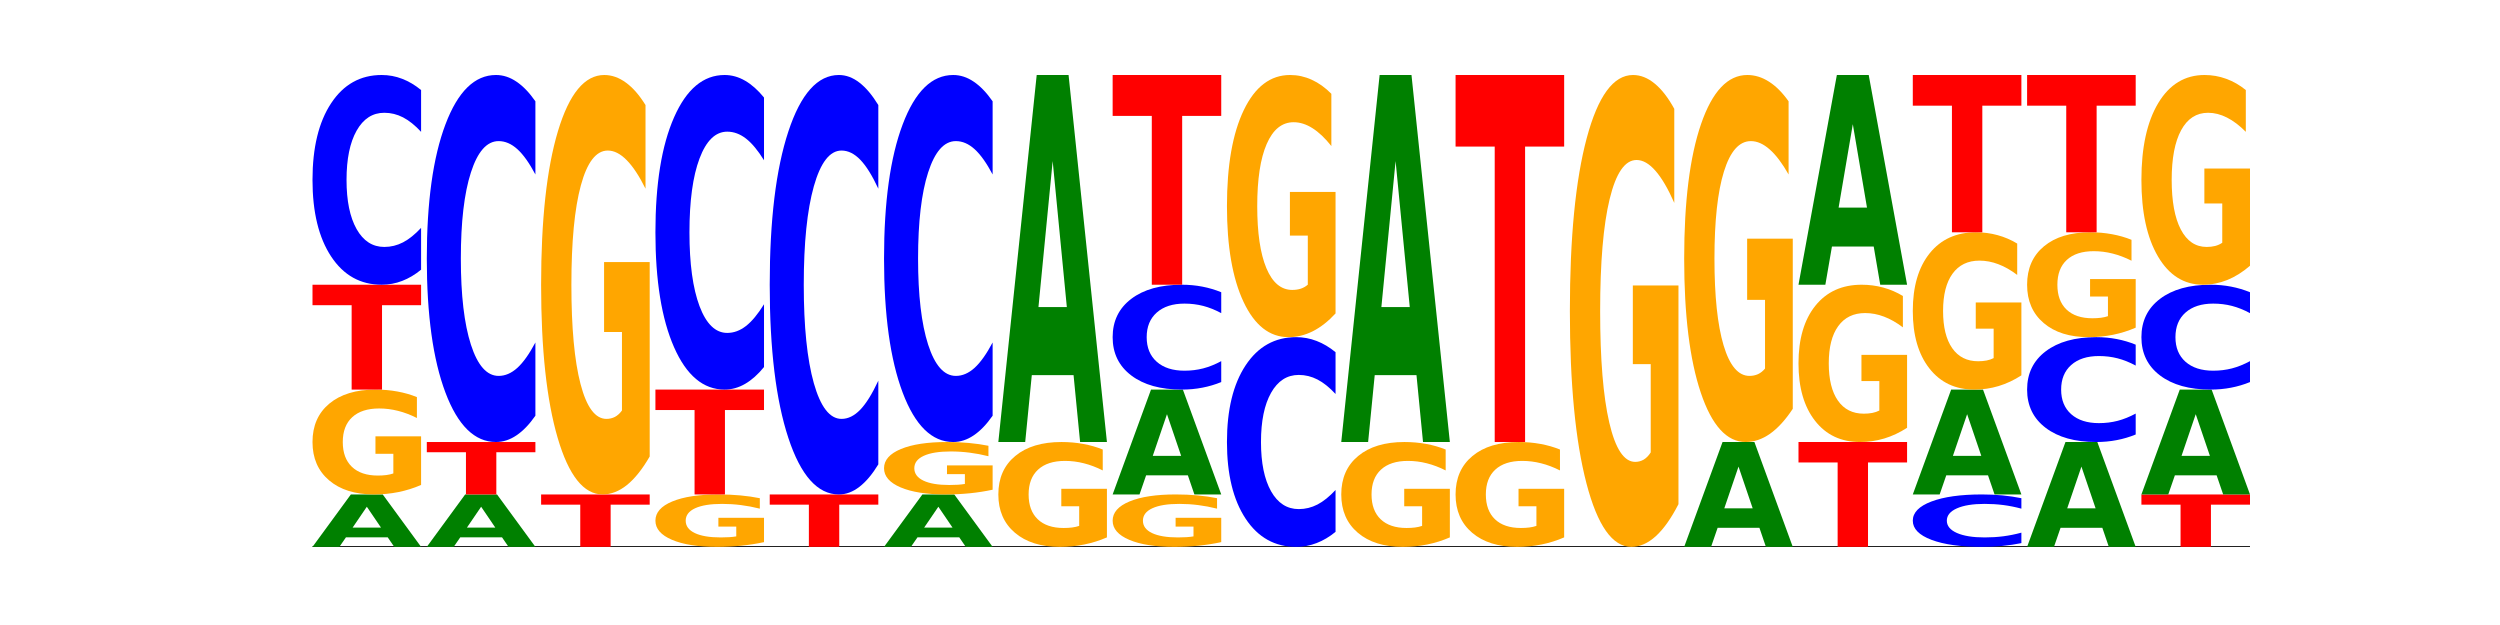 <?xml version="1.0" encoding="utf-8" standalone="no"?>
<!DOCTYPE svg PUBLIC "-//W3C//DTD SVG 1.1//EN"
  "http://www.w3.org/Graphics/SVG/1.1/DTD/svg11.dtd">
<!-- Created with matplotlib (https://matplotlib.org/) -->
<svg height="180pt" version="1.1" viewBox="0 0 720 180" width="720pt" xmlns="http://www.w3.org/2000/svg" xmlns:xlink="http://www.w3.org/1999/xlink">
 <defs>
  <style type="text/css">*{stroke-linecap:butt;stroke-linejoin:round;}</style>
 </defs>
 <g id="figure_1">
  <g id="patch_1">
   <path d="M 0 180 
L 720 180 
L 720 0 
L 0 0 
z
" style="fill:none;"/>
  </g>
  <g id="axes_1">
   <g id="line2d_1">
    <path clip-path="url(#pc5bb5764c9)" d="M 90 157.5 
L 648 157.5 
" style="fill:none;stroke:#000000;stroke-linecap:square;stroke-width:0.5;"/>
   </g>
   <g id="patch_2">
    <path clip-path="url(#pc5bb5764c9)" d="M 111.664 154.749 
L 99.636 154.749 
L 97.737 157.5 
L 90 157.5 
L 101.049 142.4 
L 110.225 142.4 
L 121.274 157.5 
L 113.544 157.5 
z
M 101.554 151.947 
L 109.726 151.947 
L 105.647 145.94 
z
" style="fill:#008000;"/>
   </g>
   <g id="patch_3">
    <path clip-path="url(#pc5bb5764c9)" d="M 121.274 139.668 
Q 118.12 141.034 114.728 141.72 
Q 111.336 142.4 107.719 142.4 
Q 99.546 142.4 94.773 138.333 
Q 90 134.265 90 127.309 
Q 90 120.272 94.857 116.236 
Q 99.722 112.2 108.181 112.2 
Q 111.441 112.2 114.427 112.749 
Q 117.419 113.292 120.069 114.365 
L 120.069 120.385 
Q 117.335 119.006 114.63 118.326 
Q 111.924 117.64 109.205 117.64 
Q 104.172 117.64 101.446 120.148 
Q 98.719 122.649 98.719 127.309 
Q 98.719 131.926 101.348 134.446 
Q 103.976 136.96 108.812 136.96 
Q 110.13 136.96 111.258 136.817 
Q 112.387 136.667 113.284 136.355 
L 113.284 130.703 
L 108.132 130.703 
L 108.132 125.669 
L 121.274 125.669 
z
" style="fill:#ffa600;"/>
   </g>
   <g id="patch_4">
    <path clip-path="url(#pc5bb5764c9)" d="M 90 82 
L 121.274 82 
L 121.274 87.89 
L 110.023 87.89 
L 110.023 112.2 
L 101.273 112.2 
L 101.273 87.89 
L 90 87.89 
z
" style="fill:#ff0000;"/>
   </g>
   <g id="patch_5">
    <path clip-path="url(#pc5bb5764c9)" d="M 121.274 77.671 
Q 118.658 79.817 115.829 80.902 
Q 113.001 82 109.92 82 
Q 100.732 82 95.366 73.865 
Q 90 65.73 90 51.819 
Q 90 37.857 95.366 29.735 
Q 100.732 21.6 109.92 21.6 
Q 113.001 21.6 115.829 22.698 
Q 118.658 23.783 121.274 25.929 
L 121.274 37.97 
Q 118.635 35.125 116.074 33.802 
Q 113.513 32.48 110.684 32.48 
Q 105.61 32.48 102.702 37.633 
Q 99.802 42.773 99.802 51.819 
Q 99.802 60.827 102.702 65.98 
Q 105.61 71.12 110.684 71.12 
Q 113.513 71.12 116.074 69.798 
Q 118.635 68.463 121.274 65.618 
z
" style="fill:#0000ff;"/>
   </g>
   <g id="patch_6">
    <path clip-path="url(#pc5bb5764c9)" d="M 144.584 154.749 
L 132.557 154.749 
L 130.657 157.5 
L 122.92 157.5 
L 133.97 142.4 
L 143.145 142.4 
L 154.195 157.5 
L 146.464 157.5 
z
M 134.475 151.947 
L 142.647 151.947 
L 138.567 145.94 
z
" style="fill:#008000;"/>
   </g>
   <g id="patch_7">
    <path clip-path="url(#pc5bb5764c9)" d="M 122.92 127.3 
L 154.195 127.3 
L 154.195 130.245 
L 142.943 130.245 
L 142.943 142.4 
L 134.194 142.4 
L 134.194 130.245 
L 122.92 130.245 
z
" style="fill:#ff0000;"/>
   </g>
   <g id="patch_8">
    <path clip-path="url(#pc5bb5764c9)" d="M 154.195 119.723 
Q 151.579 123.479 148.75 125.379 
Q 145.921 127.3 142.84 127.3 
Q 133.652 127.3 128.286 113.064 
Q 122.92 98.828 122.92 74.483 
Q 122.92 50.05 128.286 35.836 
Q 133.652 21.6 142.84 21.6 
Q 145.921 21.6 148.75 23.521 
Q 151.579 25.421 154.195 29.177 
L 154.195 50.247 
Q 151.555 45.268 148.994 42.954 
Q 146.433 40.64 143.604 40.64 
Q 138.53 40.64 135.622 49.657 
Q 132.723 58.653 132.723 74.483 
Q 132.723 90.247 135.622 99.265 
Q 138.53 108.26 143.604 108.26 
Q 146.433 108.26 148.994 105.946 
Q 151.555 103.61 154.195 98.632 
z
" style="fill:#0000ff;"/>
   </g>
   <g id="patch_9">
    <path clip-path="url(#pc5bb5764c9)" d="M 155.841 142.4 
L 187.115 142.4 
L 187.115 145.345 
L 175.864 145.345 
L 175.864 157.5 
L 167.114 157.5 
L 167.114 145.345 
L 155.841 145.345 
z
" style="fill:#ff0000;"/>
   </g>
   <g id="patch_10">
    <path clip-path="url(#pc5bb5764c9)" d="M 187.115 131.47 
Q 183.961 136.935 180.569 139.68 
Q 177.176 142.4 173.56 142.4 
Q 165.387 142.4 160.614 126.13 
Q 155.841 109.861 155.841 82.037 
Q 155.841 53.89 160.698 37.745 
Q 165.562 21.6 174.022 21.6 
Q 177.281 21.6 180.267 23.796 
Q 183.26 25.967 185.909 30.259 
L 185.909 54.339 
Q 183.176 48.824 180.47 46.104 
Q 177.765 43.359 175.045 43.359 
Q 170.013 43.359 167.286 53.391 
Q 164.56 63.397 164.56 82.037 
Q 164.56 100.503 167.188 110.584 
Q 169.817 120.641 174.653 120.641 
Q 175.971 120.641 177.099 120.067 
Q 178.228 119.468 179.125 118.22 
L 179.125 95.612 
L 173.973 95.612 
L 173.973 75.475 
L 187.115 75.475 
z
" style="fill:#ffa600;"/>
   </g>
   <g id="patch_11">
    <path clip-path="url(#pc5bb5764c9)" d="M 220.035 156.134 
Q 216.881 156.817 213.489 157.16 
Q 210.097 157.5 206.48 157.5 
Q 198.307 157.5 193.534 155.466 
Q 188.761 153.433 188.761 149.955 
Q 188.761 146.436 193.618 144.418 
Q 198.483 142.4 206.943 142.4 
Q 210.202 142.4 213.188 142.674 
Q 216.18 142.946 218.83 143.482 
L 218.83 146.492 
Q 216.096 145.803 213.391 145.463 
Q 210.685 145.12 207.966 145.12 
Q 202.933 145.12 200.207 146.374 
Q 197.48 147.625 197.48 149.955 
Q 197.48 152.263 200.109 153.523 
Q 202.737 154.78 207.573 154.78 
Q 208.891 154.78 210.019 154.708 
Q 211.148 154.633 212.045 154.478 
L 212.045 151.652 
L 206.893 151.652 
L 206.893 149.134 
L 220.035 149.134 
z
" style="fill:#ffa600;"/>
   </g>
   <g id="patch_12">
    <path clip-path="url(#pc5bb5764c9)" d="M 188.761 112.2 
L 220.035 112.2 
L 220.035 118.09 
L 208.784 118.09 
L 208.784 142.4 
L 200.034 142.4 
L 200.034 118.09 
L 188.761 118.09 
z
" style="fill:#ff0000;"/>
   </g>
   <g id="patch_13">
    <path clip-path="url(#pc5bb5764c9)" d="M 220.035 105.706 
Q 217.419 108.925 214.591 110.553 
Q 211.762 112.2 208.681 112.2 
Q 199.493 112.2 194.127 99.998 
Q 188.761 87.795 188.761 66.928 
Q 188.761 45.986 194.127 33.802 
Q 199.493 21.6 208.681 21.6 
Q 211.762 21.6 214.591 23.247 
Q 217.419 24.875 220.035 28.094 
L 220.035 46.154 
Q 217.396 41.887 214.835 39.903 
Q 212.274 37.92 209.445 37.92 
Q 204.371 37.92 201.463 45.649 
Q 198.563 53.36 198.563 66.928 
Q 198.563 80.44 201.463 88.17 
Q 204.371 95.88 209.445 95.88 
Q 212.274 95.88 214.835 93.897 
Q 217.396 91.894 220.035 87.627 
z
" style="fill:#0000ff;"/>
   </g>
   <g id="patch_14">
    <path clip-path="url(#pc5bb5764c9)" d="M 221.681 142.4 
L 252.956 142.4 
L 252.956 145.345 
L 241.704 145.345 
L 241.704 157.5 
L 232.955 157.5 
L 232.955 145.345 
L 221.681 145.345 
z
" style="fill:#ff0000;"/>
   </g>
   <g id="patch_15">
    <path clip-path="url(#pc5bb5764c9)" d="M 252.956 133.741 
Q 250.34 138.033 247.511 140.204 
Q 244.682 142.4 241.601 142.4 
Q 232.414 142.4 227.047 126.13 
Q 221.681 109.861 221.681 82.037 
Q 221.681 54.114 227.047 37.87 
Q 232.414 21.6 241.601 21.6 
Q 244.682 21.6 247.511 23.796 
Q 250.34 25.967 252.956 30.259 
L 252.956 54.339 
Q 250.316 48.65 247.755 46.005 
Q 245.194 43.359 242.366 43.359 
Q 237.291 43.359 234.383 53.665 
Q 231.484 63.946 231.484 82.037 
Q 231.484 100.054 234.383 110.36 
Q 237.291 120.641 242.366 120.641 
Q 245.194 120.641 247.755 117.995 
Q 250.316 115.325 252.956 109.636 
z
" style="fill:#0000ff;"/>
   </g>
   <g id="patch_16">
    <path clip-path="url(#pc5bb5764c9)" d="M 276.266 154.749 
L 264.238 154.749 
L 262.339 157.5 
L 254.602 157.5 
L 265.651 142.4 
L 274.827 142.4 
L 285.876 157.5 
L 278.145 157.5 
z
M 266.156 151.947 
L 274.328 151.947 
L 270.249 145.94 
z
" style="fill:#008000;"/>
   </g>
   <g id="patch_17">
    <path clip-path="url(#pc5bb5764c9)" d="M 285.876 141.034 
Q 282.722 141.717 279.33 142.06 
Q 275.937 142.4 272.321 142.4 
Q 264.148 142.4 259.375 140.366 
Q 254.602 138.333 254.602 134.855 
Q 254.602 131.336 259.459 129.318 
Q 264.323 127.3 272.783 127.3 
Q 276.042 127.3 279.028 127.574 
Q 282.021 127.846 284.671 128.382 
L 284.671 131.392 
Q 281.937 130.703 279.232 130.363 
Q 276.526 130.02 273.807 130.02 
Q 268.774 130.02 266.048 131.274 
Q 263.321 132.525 263.321 134.855 
Q 263.321 137.163 265.949 138.423 
Q 268.578 139.68 273.414 139.68 
Q 274.732 139.68 275.86 139.608 
Q 276.989 139.533 277.886 139.378 
L 277.886 136.552 
L 272.734 136.552 
L 272.734 134.034 
L 285.876 134.034 
z
" style="fill:#ffa600;"/>
   </g>
   <g id="patch_18">
    <path clip-path="url(#pc5bb5764c9)" d="M 285.876 119.723 
Q 283.26 123.479 280.431 125.379 
Q 277.602 127.3 274.522 127.3 
Q 265.334 127.3 259.968 113.064 
Q 254.602 98.828 254.602 74.483 
Q 254.602 50.05 259.968 35.836 
Q 265.334 21.6 274.522 21.6 
Q 277.602 21.6 280.431 23.521 
Q 283.26 25.421 285.876 29.177 
L 285.876 50.247 
Q 283.236 45.268 280.676 42.954 
Q 278.115 40.64 275.286 40.64 
Q 270.211 40.64 267.304 49.657 
Q 264.404 58.653 264.404 74.483 
Q 264.404 90.247 267.304 99.265 
Q 270.211 108.26 275.286 108.26 
Q 278.115 108.26 280.676 105.946 
Q 283.236 103.61 285.876 98.632 
z
" style="fill:#0000ff;"/>
   </g>
   <g id="patch_19">
    <path clip-path="url(#pc5bb5764c9)" d="M 318.796 154.768 
Q 315.642 156.134 312.25 156.82 
Q 308.858 157.5 305.241 157.5 
Q 297.068 157.5 292.295 153.433 
Q 287.522 149.365 287.522 142.409 
Q 287.522 135.372 292.379 131.336 
Q 297.244 127.3 305.704 127.3 
Q 308.963 127.3 311.949 127.849 
Q 314.941 128.392 317.591 129.465 
L 317.591 135.485 
Q 314.857 134.106 312.152 133.426 
Q 309.446 132.74 306.727 132.74 
Q 301.694 132.74 298.968 135.248 
Q 296.241 137.749 296.241 142.409 
Q 296.241 147.026 298.87 149.546 
Q 301.498 152.06 306.334 152.06 
Q 307.652 152.06 308.781 151.917 
Q 309.909 151.767 310.806 151.455 
L 310.806 145.803 
L 305.655 145.803 
L 305.655 140.769 
L 318.796 140.769 
z
" style="fill:#ffa600;"/>
   </g>
   <g id="patch_20">
    <path clip-path="url(#pc5bb5764c9)" d="M 309.186 108.045 
L 297.158 108.045 
L 295.259 127.3 
L 287.522 127.3 
L 298.571 21.6 
L 307.747 21.6 
L 318.796 127.3 
L 311.066 127.3 
z
M 299.077 88.427 
L 307.248 88.427 
L 303.169 46.383 
z
" style="fill:#008000;"/>
   </g>
   <g id="patch_21">
    <path clip-path="url(#pc5bb5764c9)" d="M 351.717 156.134 
Q 348.563 156.817 345.17 157.16 
Q 341.778 157.5 338.161 157.5 
Q 329.989 157.5 325.216 155.466 
Q 320.442 153.433 320.442 149.955 
Q 320.442 146.436 325.3 144.418 
Q 330.164 142.4 338.624 142.4 
Q 341.883 142.4 344.869 142.674 
Q 347.862 142.946 350.511 143.482 
L 350.511 146.492 
Q 347.778 145.803 345.072 145.463 
Q 342.367 145.12 339.647 145.12 
Q 334.615 145.12 331.888 146.374 
Q 329.162 147.625 329.162 149.955 
Q 329.162 152.263 331.79 153.523 
Q 334.419 154.78 339.255 154.78 
Q 340.572 154.78 341.701 154.708 
Q 342.829 154.633 343.727 154.478 
L 343.727 151.652 
L 338.575 151.652 
L 338.575 149.134 
L 351.717 149.134 
z
" style="fill:#ffa600;"/>
   </g>
   <g id="patch_22">
    <path clip-path="url(#pc5bb5764c9)" d="M 342.106 136.899 
L 330.079 136.899 
L 328.18 142.4 
L 320.442 142.4 
L 331.492 112.2 
L 340.668 112.2 
L 351.717 142.4 
L 343.986 142.4 
z
M 331.997 131.293 
L 340.169 131.293 
L 336.089 119.281 
z
" style="fill:#008000;"/>
   </g>
   <g id="patch_23">
    <path clip-path="url(#pc5bb5764c9)" d="M 351.717 110.035 
Q 349.101 111.108 346.272 111.651 
Q 343.443 112.2 340.362 112.2 
Q 331.175 112.2 325.809 108.133 
Q 320.442 104.065 320.442 97.109 
Q 320.442 90.129 325.809 86.067 
Q 331.175 82 340.362 82 
Q 343.443 82 346.272 82.549 
Q 349.101 83.092 351.717 84.165 
L 351.717 90.185 
Q 349.077 88.762 346.516 88.101 
Q 343.955 87.44 341.127 87.44 
Q 336.052 87.44 333.144 90.016 
Q 330.245 92.587 330.245 97.109 
Q 330.245 101.613 333.144 104.19 
Q 336.052 106.76 341.127 106.76 
Q 343.955 106.76 346.516 106.099 
Q 349.077 105.431 351.717 104.009 
z
" style="fill:#0000ff;"/>
   </g>
   <g id="patch_24">
    <path clip-path="url(#pc5bb5764c9)" d="M 320.442 21.6 
L 351.717 21.6 
L 351.717 33.38 
L 340.465 33.38 
L 340.465 82 
L 331.716 82 
L 331.716 33.38 
L 320.442 33.38 
z
" style="fill:#ff0000;"/>
   </g>
   <g id="patch_25">
    <path clip-path="url(#pc5bb5764c9)" d="M 384.637 153.171 
Q 382.021 155.317 379.192 156.402 
Q 376.364 157.5 373.283 157.5 
Q 364.095 157.5 358.729 149.365 
Q 353.363 141.23 353.363 127.319 
Q 353.363 113.357 358.729 105.235 
Q 364.095 97.1 373.283 97.1 
Q 376.364 97.1 379.192 98.198 
Q 382.021 99.283 384.637 101.429 
L 384.637 113.47 
Q 381.997 110.625 379.437 109.302 
Q 376.876 107.98 374.047 107.98 
Q 368.972 107.98 366.065 113.133 
Q 363.165 118.273 363.165 127.319 
Q 363.165 136.327 366.065 141.48 
Q 368.972 146.62 374.047 146.62 
Q 376.876 146.62 379.437 145.298 
Q 381.997 143.963 384.637 141.118 
z
" style="fill:#0000ff;"/>
   </g>
   <g id="patch_26">
    <path clip-path="url(#pc5bb5764c9)" d="M 384.637 90.269 
Q 381.483 93.684 378.091 95.4 
Q 374.698 97.1 371.082 97.1 
Q 362.909 97.1 358.136 86.931 
Q 353.363 76.763 353.363 59.373 
Q 353.363 41.781 358.22 31.691 
Q 363.084 21.6 371.544 21.6 
Q 374.803 21.6 377.789 22.972 
Q 380.782 24.329 383.432 27.012 
L 383.432 42.062 
Q 380.698 38.615 377.993 36.915 
Q 375.287 35.2 372.568 35.2 
Q 367.535 35.2 364.809 41.469 
Q 362.082 47.723 362.082 59.373 
Q 362.082 70.914 364.71 77.215 
Q 367.339 83.5 372.175 83.5 
Q 373.493 83.5 374.621 83.142 
Q 375.75 82.767 376.647 81.988 
L 376.647 67.858 
L 371.495 67.858 
L 371.495 55.272 
L 384.637 55.272 
z
" style="fill:#ffa600;"/>
   </g>
   <g id="patch_27">
    <path clip-path="url(#pc5bb5764c9)" d="M 417.558 154.768 
Q 414.403 156.134 411.011 156.82 
Q 407.619 157.5 404.002 157.5 
Q 395.829 157.5 391.056 153.433 
Q 386.283 149.365 386.283 142.409 
Q 386.283 135.372 391.14 131.336 
Q 396.005 127.3 404.465 127.3 
Q 407.724 127.3 410.71 127.849 
Q 413.703 128.392 416.352 129.465 
L 416.352 135.485 
Q 413.618 134.106 410.913 133.426 
Q 408.207 132.74 405.488 132.74 
Q 400.455 132.74 397.729 135.248 
Q 395.002 137.749 395.002 142.409 
Q 395.002 147.026 397.631 149.546 
Q 400.259 152.06 405.095 152.06 
Q 406.413 152.06 407.542 151.917 
Q 408.67 151.767 409.567 151.455 
L 409.567 145.803 
L 404.416 145.803 
L 404.416 140.769 
L 417.558 140.769 
z
" style="fill:#ffa600;"/>
   </g>
   <g id="patch_28">
    <path clip-path="url(#pc5bb5764c9)" d="M 407.947 108.045 
L 395.919 108.045 
L 394.02 127.3 
L 386.283 127.3 
L 397.332 21.6 
L 406.508 21.6 
L 417.558 127.3 
L 409.827 127.3 
z
M 397.838 88.427 
L 406.009 88.427 
L 401.93 46.383 
z
" style="fill:#008000;"/>
   </g>
   <g id="patch_29">
    <path clip-path="url(#pc5bb5764c9)" d="M 450.478 154.768 
Q 447.324 156.134 443.931 156.82 
Q 440.539 157.5 436.922 157.5 
Q 428.75 157.5 423.977 153.433 
Q 419.204 149.365 419.204 142.409 
Q 419.204 135.372 424.061 131.336 
Q 428.925 127.3 437.385 127.3 
Q 440.644 127.3 443.63 127.849 
Q 446.623 128.392 449.272 129.465 
L 449.272 135.485 
Q 446.539 134.106 443.833 133.426 
Q 441.128 132.74 438.408 132.74 
Q 433.376 132.74 430.649 135.248 
Q 427.923 137.749 427.923 142.409 
Q 427.923 147.026 430.551 149.546 
Q 433.18 152.06 438.016 152.06 
Q 439.334 152.06 440.462 151.917 
Q 441.59 151.767 442.488 151.455 
L 442.488 145.803 
L 437.336 145.803 
L 437.336 140.769 
L 450.478 140.769 
z
" style="fill:#ffa600;"/>
   </g>
   <g id="patch_30">
    <path clip-path="url(#pc5bb5764c9)" d="M 419.204 21.6 
L 450.478 21.6 
L 450.478 42.214 
L 439.226 42.214 
L 439.226 127.3 
L 430.477 127.3 
L 430.477 42.214 
L 419.204 42.214 
z
" style="fill:#ff0000;"/>
   </g>
   <g id="patch_31">
    <path clip-path="url(#pc5bb5764c9)" d="M 483.398 145.204 
Q 480.244 151.352 476.852 154.44 
Q 473.459 157.5 469.843 157.5 
Q 461.67 157.5 456.897 139.197 
Q 452.124 120.893 452.124 89.592 
Q 452.124 57.926 456.981 39.763 
Q 461.845 21.6 470.305 21.6 
Q 473.565 21.6 476.55 24.07 
Q 479.543 26.513 482.193 31.341 
L 482.193 58.431 
Q 479.459 52.227 476.754 49.167 
Q 474.048 46.079 471.329 46.079 
Q 466.296 46.079 463.57 57.365 
Q 460.843 68.622 460.843 89.592 
Q 460.843 110.366 463.472 121.707 
Q 466.1 133.021 470.936 133.021 
Q 472.254 133.021 473.382 132.375 
Q 474.511 131.701 475.408 130.298 
L 475.408 104.864 
L 470.256 104.864 
L 470.256 82.209 
L 483.398 82.209 
z
" style="fill:#ffa600;"/>
   </g>
   <g id="patch_32">
    <path clip-path="url(#pc5bb5764c9)" d="M 506.708 151.999 
L 494.68 151.999 
L 492.781 157.5 
L 485.044 157.5 
L 496.094 127.3 
L 505.269 127.3 
L 516.319 157.5 
L 508.588 157.5 
z
M 496.599 146.393 
L 504.771 146.393 
L 500.691 134.381 
z
" style="fill:#008000;"/>
   </g>
   <g id="patch_33">
    <path clip-path="url(#pc5bb5764c9)" d="M 516.319 117.737 
Q 513.165 122.518 509.772 124.92 
Q 506.38 127.3 502.763 127.3 
Q 494.591 127.3 489.817 113.064 
Q 485.044 98.828 485.044 74.483 
Q 485.044 49.854 489.902 35.727 
Q 494.766 21.6 503.226 21.6 
Q 506.485 21.6 509.471 23.521 
Q 512.464 25.421 515.113 29.177 
L 515.113 50.247 
Q 512.38 45.421 509.674 43.041 
Q 506.969 40.64 504.249 40.64 
Q 499.217 40.64 496.49 49.417 
Q 493.763 58.173 493.763 74.483 
Q 493.763 90.64 496.392 99.461 
Q 499.02 108.26 503.857 108.26 
Q 505.174 108.26 506.303 107.758 
Q 507.431 107.234 508.328 106.143 
L 508.328 86.361 
L 503.177 86.361 
L 503.177 68.74 
L 516.319 68.74 
z
" style="fill:#ffa600;"/>
   </g>
   <g id="patch_34">
    <path clip-path="url(#pc5bb5764c9)" d="M 517.965 127.3 
L 549.239 127.3 
L 549.239 133.19 
L 537.987 133.19 
L 537.987 157.5 
L 529.238 157.5 
L 529.238 133.19 
L 517.965 133.19 
z
" style="fill:#ff0000;"/>
   </g>
   <g id="patch_35">
    <path clip-path="url(#pc5bb5764c9)" d="M 549.239 123.201 
Q 546.085 125.251 542.692 126.28 
Q 539.3 127.3 535.683 127.3 
Q 527.511 127.3 522.738 121.199 
Q 517.965 115.098 517.965 104.664 
Q 517.965 94.109 522.822 88.054 
Q 527.686 82 536.146 82 
Q 539.405 82 542.391 82.823 
Q 545.384 83.638 548.033 85.247 
L 548.033 94.277 
Q 545.3 92.209 542.594 91.189 
Q 539.889 90.16 537.169 90.16 
Q 532.137 90.16 529.41 93.922 
Q 526.684 97.674 526.684 104.664 
Q 526.684 111.589 529.312 115.369 
Q 531.941 119.14 536.777 119.14 
Q 538.095 119.14 539.223 118.925 
Q 540.351 118.7 541.249 118.233 
L 541.249 109.755 
L 536.097 109.755 
L 536.097 102.203 
L 549.239 102.203 
z
" style="fill:#ffa600;"/>
   </g>
   <g id="patch_36">
    <path clip-path="url(#pc5bb5764c9)" d="M 539.628 70.997 
L 527.601 70.997 
L 525.702 82 
L 517.965 82 
L 529.014 21.6 
L 538.19 21.6 
L 549.239 82 
L 541.508 82 
z
M 529.519 59.787 
L 537.691 59.787 
L 533.611 35.762 
z
" style="fill:#008000;"/>
   </g>
   <g id="patch_37">
    <path clip-path="url(#pc5bb5764c9)" d="M 582.159 156.418 
Q 579.543 156.954 576.714 157.226 
Q 573.886 157.5 570.805 157.5 
Q 561.617 157.5 556.251 155.466 
Q 550.885 153.433 550.885 149.955 
Q 550.885 146.464 556.251 144.434 
Q 561.617 142.4 570.805 142.4 
Q 573.886 142.4 576.714 142.674 
Q 579.543 142.946 582.159 143.482 
L 582.159 146.492 
Q 579.52 145.781 576.959 145.451 
Q 574.398 145.12 571.569 145.12 
Q 566.495 145.12 563.587 146.408 
Q 560.687 147.693 560.687 149.955 
Q 560.687 152.207 563.587 153.495 
Q 566.495 154.78 571.569 154.78 
Q 574.398 154.78 576.959 154.449 
Q 579.52 154.116 582.159 153.405 
z
" style="fill:#0000ff;"/>
   </g>
   <g id="patch_38">
    <path clip-path="url(#pc5bb5764c9)" d="M 572.549 136.899 
L 560.521 136.899 
L 558.622 142.4 
L 550.885 142.4 
L 561.934 112.2 
L 571.11 112.2 
L 582.159 142.4 
L 574.429 142.4 
z
M 562.439 131.293 
L 570.611 131.293 
L 566.532 119.281 
z
" style="fill:#008000;"/>
   </g>
   <g id="patch_39">
    <path clip-path="url(#pc5bb5764c9)" d="M 582.159 108.101 
Q 579.005 110.151 575.613 111.18 
Q 572.22 112.2 568.604 112.2 
Q 560.431 112.2 555.658 106.099 
Q 550.885 99.998 550.885 89.564 
Q 550.885 79.009 555.742 72.954 
Q 560.606 66.9 569.066 66.9 
Q 572.326 66.9 575.311 67.723 
Q 578.304 68.538 580.954 70.147 
L 580.954 79.177 
Q 578.22 77.109 575.515 76.089 
Q 572.809 75.06 570.09 75.06 
Q 565.057 75.06 562.331 78.822 
Q 559.604 82.574 559.604 89.564 
Q 559.604 96.489 562.233 100.269 
Q 564.861 104.04 569.697 104.04 
Q 571.015 104.04 572.143 103.825 
Q 573.272 103.6 574.169 103.133 
L 574.169 94.655 
L 569.017 94.655 
L 569.017 87.103 
L 582.159 87.103 
z
" style="fill:#ffa600;"/>
   </g>
   <g id="patch_40">
    <path clip-path="url(#pc5bb5764c9)" d="M 550.885 21.6 
L 582.159 21.6 
L 582.159 30.435 
L 570.908 30.435 
L 570.908 66.9 
L 562.158 66.9 
L 562.158 30.435 
L 550.885 30.435 
z
" style="fill:#ff0000;"/>
   </g>
   <g id="patch_41">
    <path clip-path="url(#pc5bb5764c9)" d="M 605.469 151.999 
L 593.441 151.999 
L 591.542 157.5 
L 583.805 157.5 
L 594.855 127.3 
L 604.03 127.3 
L 615.08 157.5 
L 607.349 157.5 
z
M 595.36 146.393 
L 603.532 146.393 
L 599.452 134.381 
z
" style="fill:#008000;"/>
   </g>
   <g id="patch_42">
    <path clip-path="url(#pc5bb5764c9)" d="M 615.08 125.135 
Q 612.464 126.208 609.635 126.751 
Q 606.806 127.3 603.725 127.3 
Q 594.537 127.3 589.171 123.233 
Q 583.805 119.165 583.805 112.209 
Q 583.805 105.229 589.171 101.167 
Q 594.537 97.1 603.725 97.1 
Q 606.806 97.1 609.635 97.649 
Q 612.464 98.192 615.08 99.265 
L 615.08 105.285 
Q 612.44 103.862 609.879 103.201 
Q 607.318 102.54 604.489 102.54 
Q 599.415 102.54 596.507 105.116 
Q 593.608 107.687 593.608 112.209 
Q 593.608 116.713 596.507 119.29 
Q 599.415 121.86 604.489 121.86 
Q 607.318 121.86 609.879 121.199 
Q 612.44 120.531 615.08 119.109 
z
" style="fill:#0000ff;"/>
   </g>
   <g id="patch_43">
    <path clip-path="url(#pc5bb5764c9)" d="M 615.08 94.368 
Q 611.926 95.734 608.533 96.42 
Q 605.141 97.1 601.524 97.1 
Q 593.352 97.1 588.578 93.033 
Q 583.805 88.965 583.805 82.009 
Q 583.805 74.972 588.663 70.936 
Q 593.527 66.9 601.987 66.9 
Q 605.246 66.9 608.232 67.449 
Q 611.225 67.992 613.874 69.065 
L 613.874 75.085 
Q 611.141 73.706 608.435 73.026 
Q 605.73 72.34 603.01 72.34 
Q 597.978 72.34 595.251 74.848 
Q 592.525 77.349 592.525 82.009 
Q 592.525 86.626 595.153 89.146 
Q 597.781 91.66 602.618 91.66 
Q 603.935 91.66 605.064 91.517 
Q 606.192 91.367 607.089 91.055 
L 607.089 85.403 
L 601.938 85.403 
L 601.938 80.369 
L 615.08 80.369 
z
" style="fill:#ffa600;"/>
   </g>
   <g id="patch_44">
    <path clip-path="url(#pc5bb5764c9)" d="M 583.805 21.6 
L 615.08 21.6 
L 615.08 30.435 
L 603.828 30.435 
L 603.828 66.9 
L 595.079 66.9 
L 595.079 30.435 
L 583.805 30.435 
z
" style="fill:#ff0000;"/>
   </g>
   <g id="patch_45">
    <path clip-path="url(#pc5bb5764c9)" d="M 616.726 142.4 
L 648 142.4 
L 648 145.345 
L 636.749 145.345 
L 636.749 157.5 
L 627.999 157.5 
L 627.999 145.345 
L 616.726 145.345 
z
" style="fill:#ff0000;"/>
   </g>
   <g id="patch_46">
    <path clip-path="url(#pc5bb5764c9)" d="M 638.389 136.899 
L 626.362 136.899 
L 624.463 142.4 
L 616.726 142.4 
L 627.775 112.2 
L 636.951 112.2 
L 648 142.4 
L 640.269 142.4 
z
M 628.28 131.293 
L 636.452 131.293 
L 632.372 119.281 
z
" style="fill:#008000;"/>
   </g>
   <g id="patch_47">
    <path clip-path="url(#pc5bb5764c9)" d="M 648 110.035 
Q 645.384 111.108 642.555 111.651 
Q 639.726 112.2 636.645 112.2 
Q 627.458 112.2 622.092 108.133 
Q 616.726 104.065 616.726 97.109 
Q 616.726 90.129 622.092 86.067 
Q 627.458 82 636.645 82 
Q 639.726 82 642.555 82.549 
Q 645.384 83.092 648 84.165 
L 648 90.185 
Q 645.36 88.762 642.799 88.101 
Q 640.239 87.44 637.41 87.44 
Q 632.335 87.44 629.428 90.016 
Q 626.528 92.587 626.528 97.109 
Q 626.528 101.613 629.428 104.19 
Q 632.335 106.76 637.41 106.76 
Q 640.239 106.76 642.799 106.099 
Q 645.36 105.431 648 104.009 
z
" style="fill:#0000ff;"/>
   </g>
   <g id="patch_48">
    <path clip-path="url(#pc5bb5764c9)" d="M 648 76.535 
Q 644.846 79.268 641.454 80.64 
Q 638.061 82 634.445 82 
Q 626.272 82 621.499 73.865 
Q 616.726 65.73 616.726 51.819 
Q 616.726 37.745 621.583 29.672 
Q 626.447 21.6 634.907 21.6 
Q 638.166 21.6 641.152 22.698 
Q 644.145 23.783 646.794 25.929 
L 646.794 37.97 
Q 644.061 35.212 641.355 33.852 
Q 638.65 32.48 635.93 32.48 
Q 630.898 32.48 628.171 37.495 
Q 625.445 42.499 625.445 51.819 
Q 625.445 61.052 628.073 66.092 
Q 630.702 71.12 635.538 71.12 
Q 636.856 71.12 637.984 70.833 
Q 639.113 70.534 640.01 69.91 
L 640.01 58.606 
L 634.858 58.606 
L 634.858 48.537 
L 648 48.537 
z
" style="fill:#ffa600;"/>
   </g>
  </g>
 </g>
 <defs>
  <clipPath id="pc5bb5764c9">
   <rect height="135.9" width="558" x="90" y="21.6"/>
  </clipPath>
 </defs>
</svg>
